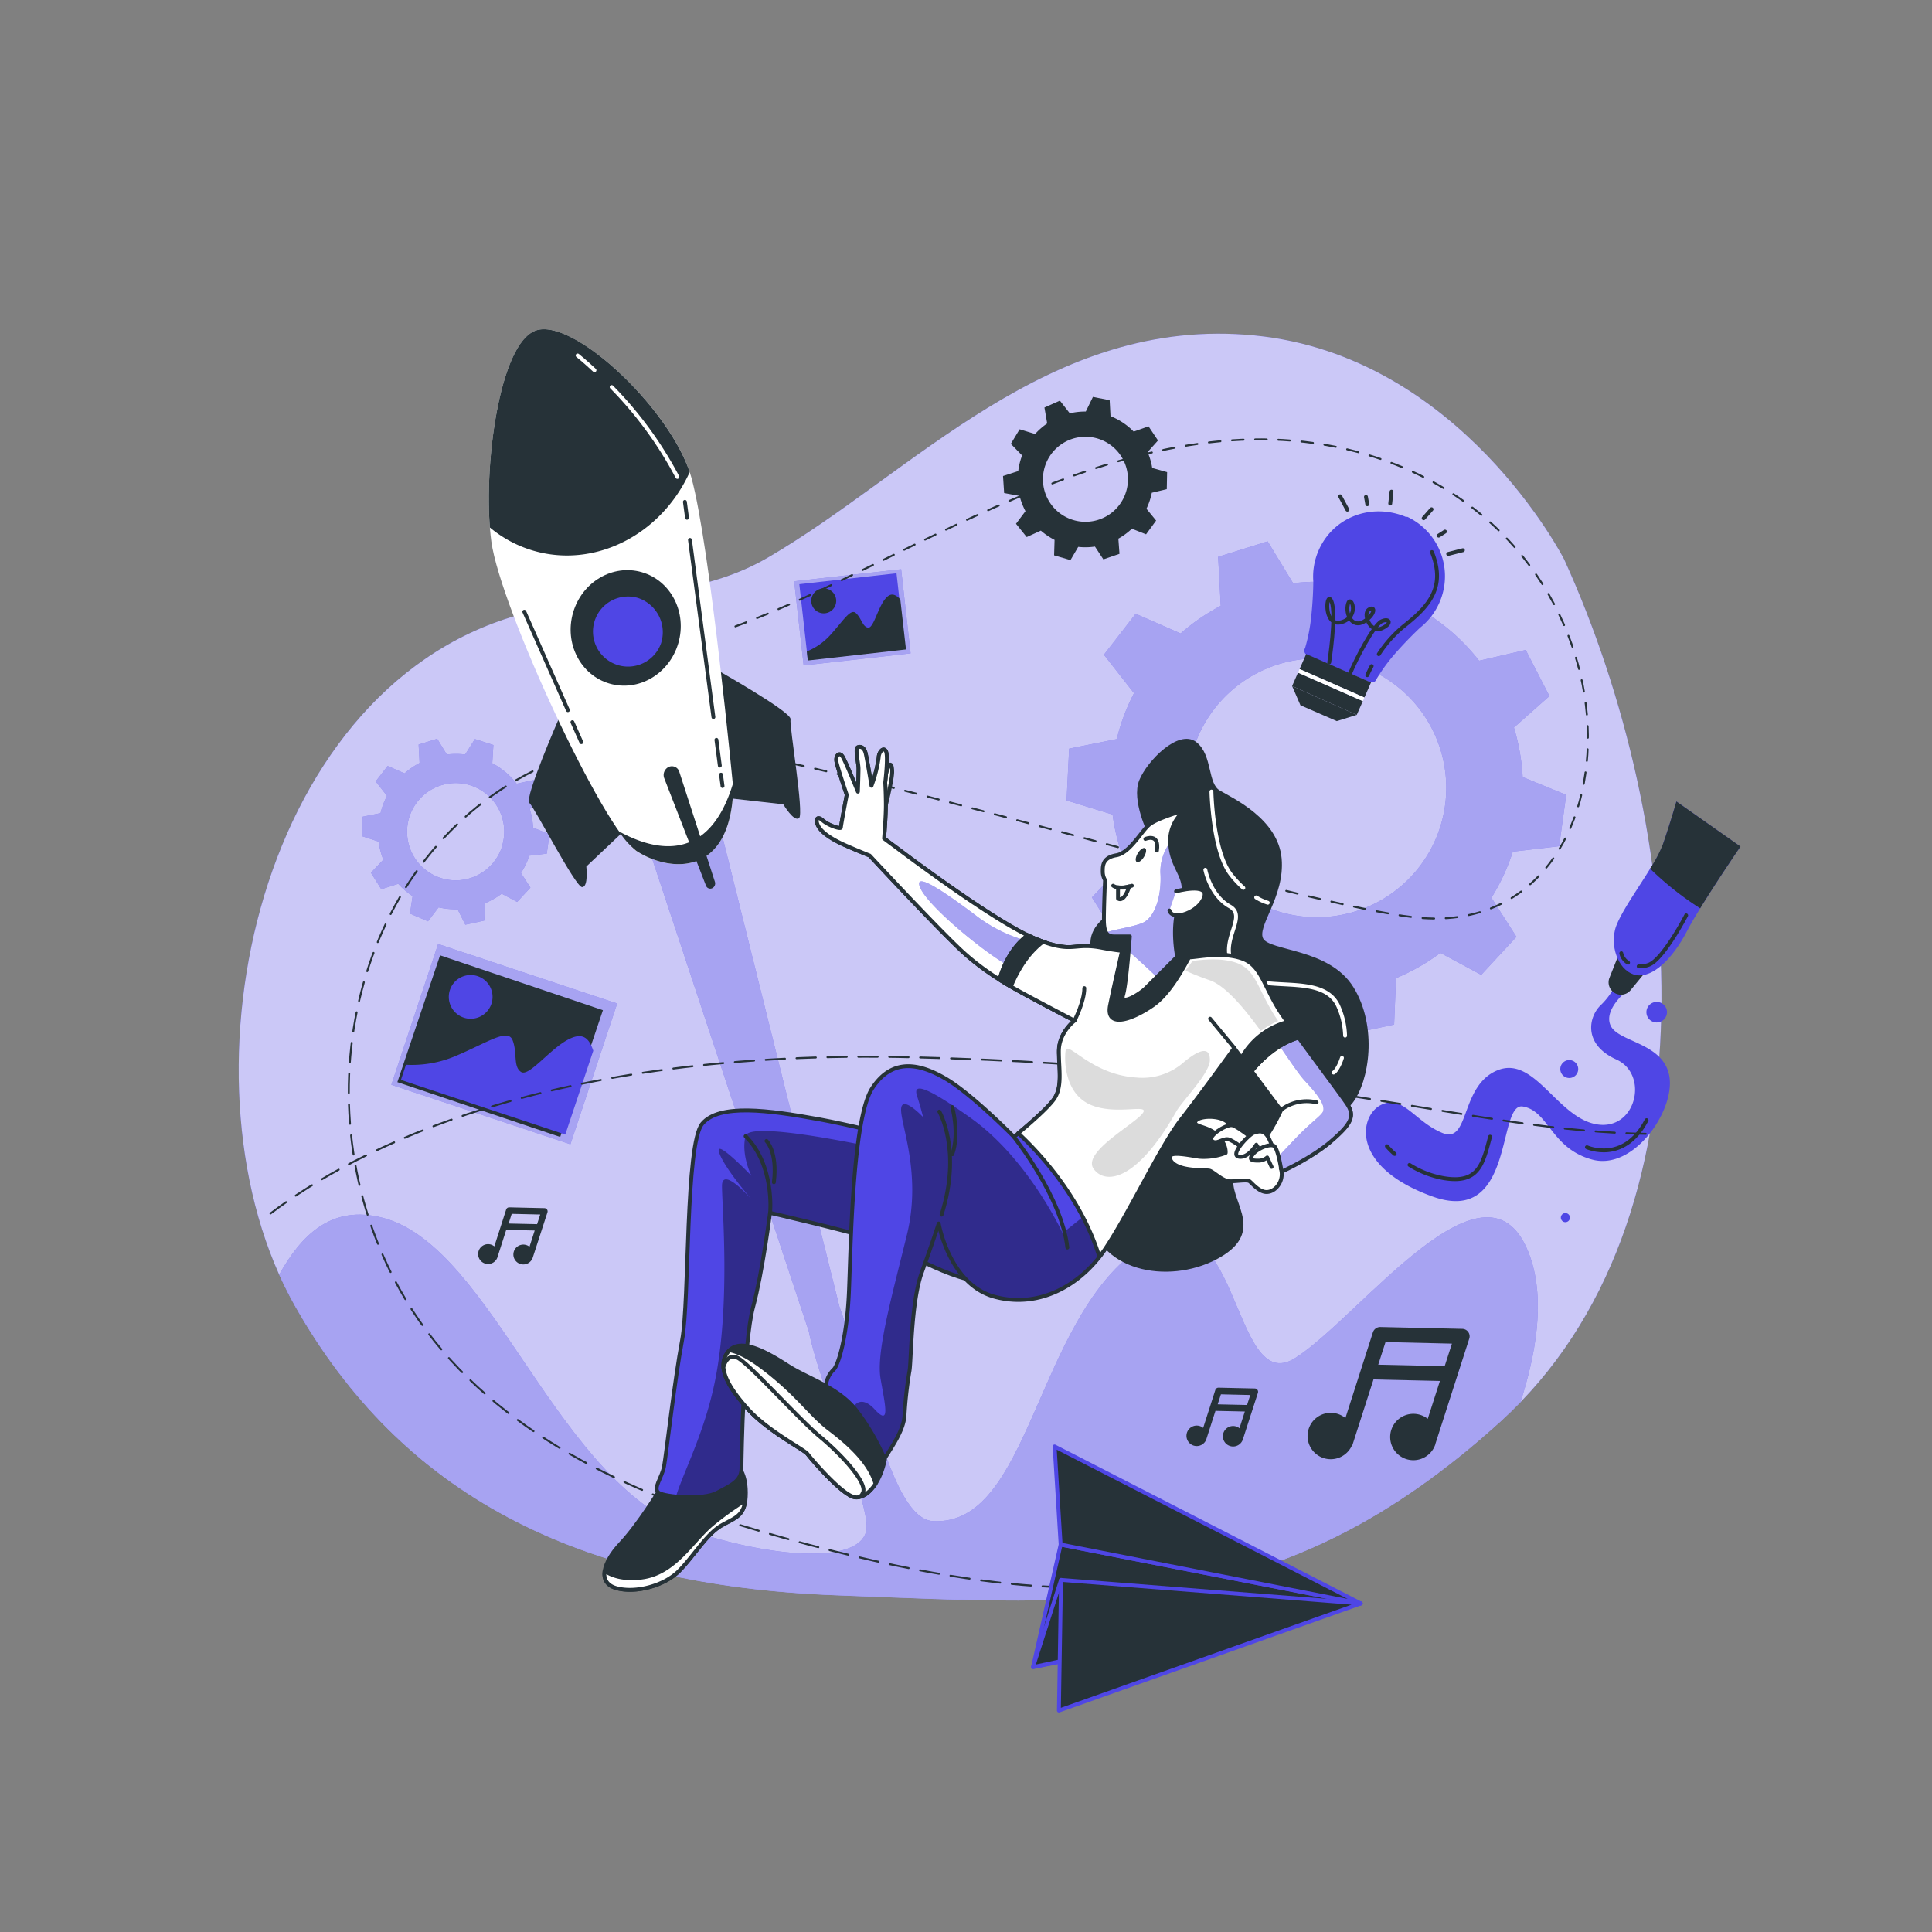 <svg xmlns="http://www.w3.org/2000/svg" xmlns:xlink="http://www.w3.org/1999/xlink" viewBox="0 0 500 500"><rect x="0" y="0" width="500" height="500" fill="#808080" stroke="none"/><defs><clipPath id="freepik--clip-path--inject-131"><path d="M254.2,299.86s-28.54-7.68-42-10.15-26.07-4.12-30.46,1.1-3.29,45.82-5.21,56-4.12,29.64-4.67,32.65-3,5.77-1.37,6.87,11.52,1.92,15.09,0,6.31-3,6.31-6.32.55-32.65,3-41.71,4.39-24.42,4.39-24.42,17.84,4.11,26.07,6.58,20,11.25,31.29,11.53,9.88-16.74,7.68-21.68S258.31,300.69,254.2,299.86Z" style="fill:#4f46e5;stroke:#263238;stroke-linecap:round;stroke-linejoin:round"></path></clipPath><clipPath id="freepik--clip-path-2--inject-131"><path d="M295.31,246.14s-2.62.59-10.21-.87-7.29,1.75-17.21-2.34-32.09-20.71-35.59-23.34L228.8,217s.46-5.53.46-8.57-.17-5.92-.17-5.92.85-6.92.17-8.11-1.86.34-1.86,1.69a34.94,34.94,0,0,1-1.86,7.27s-1.18-7.1-1.52-8.45-1.18-1.86-2-1.52.17,4.06.17,5.58-.17,5.91-.17,5.91-3-7.43-3.89-8.95-1.86-.34-1.69,1,2.7,8.78,2.7,8.78-1.52,7.94-1.52,8.45-3.21-.51-4.73-1.86-2,0-1,1.69,3.72,3.38,6.76,4.73,6.42,2.7,6.42,2.7,17.57,18.92,24,24.84,13.52,9.62,17.24,11.65,11.82,6.25,11.82,6.25-4.05,3-4.05,7.94,1,9.29-1.36,12.5-10.3,9.63-10.3,9.63-10.81-11-17.57-15-13.85-5.58-19.09,2.36-5.57,42.06-6.08,53.21-2.7,18.42-3.88,19.6a6.65,6.65,0,0,0-2,3.88c0,1-.17,3.38-.17,3.38s1.52,8.62,6.08,12,7.1,7.77,8.62,4.9,5.4-7.77,5.74-12A102.62,102.62,0,0,1,235.34,355c.51-2,.34-17.74,3.21-25.68s4.39-12.67,4.39-12.67,2.71,15.71,14.36,18.92,22.47-3,28.72-12.33,14.36-26.69,19.76-33.62,13.69-18.41,13.69-18.41l12,16.05a49.26,49.26,0,0,1-3.21,5.91c-2,3.21-8.78,9.46-8.78,9.46s3,2.36,5.4,2.7,13.69-5.07,19.26-9.8,6.59-6.75,4.39-10-11-14.87-16.21-22.3-5.58-13.35-10.82-15.21-11.65-.33-13.68-.33a42.06,42.06,0,0,1-6.08-.85Z" style="fill:#4f46e5;stroke:#263238;stroke-linecap:round;stroke-linejoin:round"></path></clipPath><clipPath id="freepik--clip-path-3--inject-131"><path d="M332.31,263.3c-5.24-7.44-5.58-13.35-10.82-15.21s-11.65-.33-13.68-.33a42.06,42.06,0,0,1-6.08-.85l-6.42-.77s-2.62.59-10.21-.87-7.29,1.75-17.21-2.34-32.09-20.71-35.59-23.34L228.8,217s.46-5.53.46-8.57-.17-5.92-.17-5.92.85-6.92.17-8.11-1.86.34-1.86,1.69a34.94,34.94,0,0,1-1.86,7.27s-1.18-7.1-1.52-8.45-1.18-1.86-2-1.52.17,4.06.17,5.58-.17,5.91-.17,5.91-3-7.43-3.89-8.95-1.86-.34-1.69,1,2.7,8.78,2.7,8.78-1.52,7.94-1.52,8.45-3.21-.51-4.73-1.86-2,0-1,1.69,3.72,3.38,6.76,4.73,6.42,2.7,6.42,2.7,17.57,18.92,24,24.84,13.52,9.62,17.24,11.65,11.82,6.25,11.82,6.25-4.05,3-4.05,7.94v.64l35.85,11.56c4.71-6.28,9.59-13,9.59-13l12,16.05a49.26,49.26,0,0,1-3.21,5.91c-2,3.21-8.78,9.46-8.78,9.46s3,2.36,5.4,2.7,13.69-5.07,19.26-9.8,6.59-6.75,4.39-10S337.54,270.73,332.31,263.3Z" style="fill:#fff;stroke:#263238;stroke-linecap:round;stroke-linejoin:round"></path></clipPath><clipPath id="freepik--clip-path-4--inject-131"><path d="M306.69,209.67s-7.29,2.05-9.33,3.8-5,7.29-8.46,7.87-3.51,2.63-3.51,4.09a4.42,4.42,0,0,0,.59,2.33s-.29,6.71-.29,10.21.87,4.38,2.62,4.38h4.09s-.88,12.25-1.75,15.17,4.37-.29,5.83-1.75l8.17-8.17s-1.75-8.46.87-14.29-2-7.88-2.62-14.3A10.17,10.17,0,0,1,306.69,209.67Z" style="fill:#fff;stroke:#263238;stroke-linecap:round;stroke-linejoin:round"></path></clipPath></defs><g id="freepik--background-simple--inject-131"><path d="M404.8,144.76S378,92.07,324.7,86.82s-88.28,35.62-126.2,57.61c-19.85,11.51-43.36,8.66-64.75,14.84C65.35,179,44.52,281.82,76.35,338c27.55,48.64,72.84,72.33,140.06,74.86s114.52,7.09,171.9-44.95S436.43,214.22,404.8,144.76Z" style="fill:#4f46e5"></path><path d="M404.8,144.76S378,92.07,324.7,86.82s-88.28,35.62-126.2,57.61c-19.85,11.51-43.36,8.66-64.75,14.84C65.35,179,44.52,281.82,76.35,338c27.55,48.64,72.84,72.33,140.06,74.86s114.52,7.09,171.9-44.95S436.43,214.22,404.8,144.76Z" style="fill:#fff;opacity:0.7"></path></g><g id="freepik--Gears--inject-131"><path d="M391.51,220.41l12-1.41,1.82-13.29-11.27-4.61a53.52,53.52,0,0,0-2.26-12.81l9.19-8.15-6.13-11.93L382.79,171A53.11,53.11,0,0,0,366,156.85l.79-12.53L354,140.22l-6.68,10.72a52.59,52.59,0,0,0-12.66,0l-6.59-10.84-12.82,4,.68,12.68a53.36,53.36,0,0,0-10.39,7.16l-11.63-5.1-8.22,10.6,7.79,9.95a52.87,52.87,0,0,0-3.44,8.25c-.39,1.2-.72,2.42-1,3.63l-12.35,2.48-.66,13.4,11.91,3.66a53.37,53.37,0,0,0,3.18,12.44l-8.53,9,7.15,11.36,11.66-3.75a53.29,53.29,0,0,0,9.87,8.49l-1.77,12,12.37,5.2,7.31-9.6a52.71,52.71,0,0,0,13.1,1.28l5.41,10.74,13.11-2.83.49-12a53.65,53.65,0,0,0,11.48-6.53l10.57,5.68,9.11-9.84-6.47-10.11A53.52,53.52,0,0,0,391.51,220.41Zm-18.82-6.29A33.49,33.49,0,1,1,351,172,33.49,33.49,0,0,1,372.69,214.12Z" style="fill:#4f46e5"></path><path d="M137,221.45l4.51-.53.68-5-4.23-1.73a20.46,20.46,0,0,0-.85-4.82l3.45-3.06-2.3-4.48-4.54,1a20,20,0,0,0-6.32-5.31l.29-4.71-4.79-1.54-2.52,4a19.87,19.87,0,0,0-4.75,0l-2.48-4.07-4.81,1.49.25,4.77a20.36,20.36,0,0,0-3.9,2.69l-4.37-1.92-3.09,4,2.93,3.74a19.85,19.85,0,0,0-1.3,3.1c-.14.45-.26.91-.38,1.37l-4.64.93-.24,5L98,217.81a19.75,19.75,0,0,0,1.2,4.68L96,225.87l2.68,4.26,4.39-1.4a20,20,0,0,0,3.71,3.19l-.67,4.52,4.65,2,2.74-3.61a19.7,19.7,0,0,0,4.92.48l2,4,4.92-1.07.19-4.5a20,20,0,0,0,4.31-2.45l4,2.13,3.43-3.7-2.44-3.79A20.44,20.44,0,0,0,137,221.45Zm-7.07-2.36a12.59,12.59,0,1,1-8.14-15.83A12.6,12.6,0,0,1,129.89,219.09Z" style="fill:#4f46e5"></path><path d="M391.51,220.41l12-1.41,1.82-13.29-11.27-4.61a53.52,53.52,0,0,0-2.26-12.81l9.19-8.15-6.13-11.93L382.79,171A53.11,53.11,0,0,0,366,156.85l.79-12.53L354,140.22l-6.68,10.72a52.59,52.59,0,0,0-12.66,0l-6.59-10.84-12.82,4,.68,12.68a53.36,53.36,0,0,0-10.39,7.16l-11.63-5.1-8.22,10.6,7.79,9.95a52.87,52.87,0,0,0-3.44,8.25c-.39,1.2-.72,2.42-1,3.63l-12.35,2.48-.66,13.4,11.91,3.66a53.37,53.37,0,0,0,3.18,12.44l-8.53,9,7.15,11.36,11.66-3.75a53.29,53.29,0,0,0,9.87,8.49l-1.77,12,12.37,5.2,7.31-9.6a52.71,52.71,0,0,0,13.1,1.28l5.41,10.74,13.11-2.83.49-12a53.65,53.65,0,0,0,11.48-6.53l10.57,5.68,9.11-9.84-6.47-10.11A53.52,53.52,0,0,0,391.51,220.41Zm-18.82-6.29A33.49,33.49,0,1,1,351,172,33.49,33.49,0,0,1,372.69,214.12Z" style="fill:#fff;opacity:0.5"></path><path d="M137,221.45l4.51-.53.68-5-4.23-1.73a20.46,20.46,0,0,0-.85-4.82l3.45-3.06-2.3-4.48-4.54,1a20,20,0,0,0-6.32-5.31l.29-4.71-4.79-1.54-2.52,4a19.87,19.87,0,0,0-4.75,0l-2.48-4.07-4.81,1.49.25,4.77a20.36,20.36,0,0,0-3.9,2.69l-4.37-1.92-3.09,4,2.93,3.74a19.85,19.85,0,0,0-1.3,3.1c-.14.45-.26.91-.38,1.37l-4.64.93-.24,5L98,217.81a19.75,19.75,0,0,0,1.2,4.68L96,225.87l2.68,4.26,4.39-1.4a20,20,0,0,0,3.71,3.19l-.67,4.52,4.65,2,2.74-3.61a19.7,19.7,0,0,0,4.92.48l2,4,4.92-1.07.19-4.5a20,20,0,0,0,4.31-2.45l4,2.13,3.43-3.7-2.44-3.79A20.44,20.44,0,0,0,137,221.45Zm-7.07-2.36a12.59,12.59,0,1,1-8.14-15.83A12.6,12.6,0,0,1,129.89,219.09Z" style="fill:#fff;opacity:0.5"></path><path d="M298.09,127.52l3.87-.92.09-4.41-3.86-1.08A17.41,17.41,0,0,0,297,117l2.69-3-2.45-3.66-3.84,1.36a17.49,17.49,0,0,0-6-4l-.22-4.12-4.33-.86L281,106.51a17.81,17.81,0,0,0-4.14.46l-2.56-3.28-4,1.78.71,4.12a17.68,17.68,0,0,0-3.13,2.73l-4-1.22-2.28,3.77,2.92,3a17.29,17.29,0,0,0-.81,2.82c-.08.41-.14.82-.19,1.23l-3.94,1.28.29,4.4,4,.74a17.65,17.65,0,0,0,1.52,3.95l-2.45,3.26,2.77,3.44,3.66-1.67a17.71,17.71,0,0,0,3.55,2.4l-.12,4,4.24,1.23,2-3.42a16.92,16.92,0,0,0,4.33-.08l2.18,3.31,4.17-1.43-.29-3.93a17.62,17.62,0,0,0,3.5-2.57l3.67,1.45,2.6-3.56-2.5-3.06A17.81,17.81,0,0,0,298.09,127.52Zm-6.39-1.34A11,11,0,1,1,283,113.24,11,11,0,0,1,291.7,126.18Z" style="fill:#263238"></path></g><g id="freepik--Rocket--inject-131"><path d="M144.74,185.73s-9.11,20.8-7.74,22.06,11.9,21.72,13.62,21.79,1.12-5.32,1.12-5.32l10.19-9.63Z" style="fill:#263238"></path><path d="M185.13,173.13s19.79,11.14,19.46,13,3.55,24.51,2.21,25.6-4.09-3.58-4.09-3.58l-13.93-1.56Z" style="fill:#263238"></path><path d="M396,325.25c-10.64-30.34-43.9,15.53-60.82,26.22s-14-47-40.65-28.14-28,71.85-53.14,70.32c-10.76-.66-16.73-35.1-24.14-55.47l-35.6-143-19.07,8.37,46.74,141c2.29,12.07,15.64,44.26,14.95,51.05-.92,9-22.58,7.93-44,1-36-11.57-52.38-73.63-81-81.38-13.63-3.69-21.43,4.73-27,14.62q1.88,4.18,4.08,8.09c27.55,48.64,72.84,72.33,140.06,74.86s114.52,7.09,171.9-44.95q2.71-2.46,5.22-5.05C397.28,351.07,400.05,336.87,396,325.25Z" style="fill:#4f46e5"></path><path d="M396,325.25c-10.64-30.34-43.9,15.53-60.82,26.22s-14-47-40.65-28.14-28,71.85-53.14,70.32c-10.76-.66-16.73-35.1-24.14-55.47l-35.6-143-19.07,8.37,46.74,141c2.29,12.07,15.64,44.26,14.95,51.05-.92,9-22.58,7.93-44,1-36-11.57-52.38-73.63-81-81.38-13.63-3.69-21.43,4.73-27,14.62q1.88,4.18,4.08,8.09c27.55,48.64,72.84,72.33,140.06,74.86s114.52,7.09,171.9-44.95q2.71-2.46,5.22-5.05C397.28,351.07,400.05,336.87,396,325.25Z" style="fill:#fff;opacity:0.5"></path><path d="M189.77,204.07s-6-63-10.84-80.47S147.77,81.5,138.3,85.68,124.8,123,127.17,140.21s29.09,74.51,37.48,80S189.07,227.33,189.77,204.07Z" style="fill:#fff"></path><path d="M189.77,204.07s0-.41-.11-1.18c-6.31,20.72-20.29,17.32-29.44,12.29a20.46,20.46,0,0,0,4.43,5C173,225.69,189.07,227.33,189.77,204.07Z" style="fill:#263238"></path><path d="M138.3,85.68c-8.84,3.91-12.93,33-11.52,50.83a31.11,31.11,0,0,0,11.23,6c16.1,4.7,33.19-4.25,40.48-20.32C172.65,104.81,147.52,81.61,138.3,85.68Z" style="fill:#263238"></path><path d="M158.3,100.17a98.58,98.58,0,0,1,17,23.26" style="fill:none;stroke:#fff;stroke-linecap:round;stroke-linejoin:round"></path><path d="M149.49,92s1.72,1.36,4.36,3.82" style="fill:none;stroke:#fff;stroke-linecap:round;stroke-linejoin:round"></path><line x1="186.6" y1="200.48" x2="186.99" y2="203.43" style="fill:none;stroke:#263238;stroke-linecap:round;stroke-linejoin:round"></line><line x1="185.41" y1="191.47" x2="186.29" y2="198.14" style="fill:none;stroke:#263238;stroke-linecap:round;stroke-linejoin:round"></line><line x1="178.56" y1="139.73" x2="184.63" y2="185.58" style="fill:none;stroke:#263238;stroke-linecap:round;stroke-linejoin:round"></line><line x1="177.25" y1="129.88" x2="177.8" y2="134" style="fill:none;stroke:#263238;stroke-linecap:round;stroke-linejoin:round"></line><line x1="135.69" y1="158.31" x2="146.97" y2="183.79" style="fill:none;stroke:#263238;stroke-linecap:round;stroke-linejoin:round"></line><line x1="148.14" y1="186.9" x2="150.45" y2="192.08" style="fill:none;stroke:#263238;stroke-linecap:round;stroke-linejoin:round"></line><ellipse cx="161.93" cy="162.51" rx="15.01" ry="14.18" transform="translate(-39.42 272.45) rotate(-73.74)" style="fill:#263238"></ellipse><path d="M171.08,166.48a9.07,9.07,0,1,1-6-11.74A9.34,9.34,0,0,1,171.08,166.48Z" style="fill:#4f46e5"></path><path d="M171.87,201.32l10.82,27.84a1.18,1.18,0,0,0,1.59.73h0a1.38,1.38,0,0,0,.72-1.73l-9.24-28.54a2,2,0,0,0-2.8-1.09h0A2.34,2.34,0,0,0,171.87,201.32Z" style="fill:#263238"></path></g><g id="freepik--light-bulb--inject-131"><line x1="346.83" y1="128.44" x2="348.69" y2="131.9" style="fill:none;stroke:#263238;stroke-linecap:round;stroke-linejoin:round"></line><line x1="353.51" y1="128.59" x2="353.85" y2="130.5" style="fill:none;stroke:#263238;stroke-linecap:round;stroke-linejoin:round"></line><line x1="360.12" y1="127.24" x2="359.79" y2="130.32" style="fill:none;stroke:#263238;stroke-linecap:round;stroke-linejoin:round"></line><line x1="378.59" y1="142.39" x2="374.79" y2="143.36" style="fill:none;stroke:#263238;stroke-linecap:round;stroke-linejoin:round"></line><line x1="373.96" y1="137.57" x2="372.33" y2="138.62" style="fill:none;stroke:#263238;stroke-linecap:round;stroke-linejoin:round"></line><line x1="370.49" y1="131.79" x2="368.44" y2="134.12" style="fill:none;stroke:#263238;stroke-linecap:round;stroke-linejoin:round"></line><path d="M364.07,133.79h0l-.09,0-.08,0h0c-9.08-3.79-18.9.11-22.62,8.6a16.87,16.87,0,0,0-1.4,8.05c0,1.4-.08,4.82-.53,9.08a45.56,45.56,0,0,1-1.59,8.18l-.08.15a1.28,1.28,0,0,0,.64,1.72l.08,0,7,3.06.08,0,1.88.82.09,0,7,3.06.08,0a1.27,1.27,0,0,0,1.69-.69c0-.06.05-.11.07-.16a45.35,45.35,0,0,1,4.94-6.71c2.84-3.21,5.3-5.58,6.32-6.53a17,17,0,0,0-3.4-28.7Z" style="fill:#4f46e5"></path><rect x="336.41" y="172.77" width="18.32" height="4.25" transform="translate(99.5 -124.2) rotate(23.71)" style="fill:#263238"></rect><polygon points="351.13 185.01 352.7 181.45 335.92 174.08 334.4 177.54 351.13 185.01" style="fill:#263238"></polygon><rect x="335.35" y="176.8" width="18.32" height="1.01" transform="translate(100.38 -123.57) rotate(23.71)" style="fill:#fff"></rect><polygon points="334.4 177.54 336.55 182.52 345.96 186.62 351.13 185.01 334.4 177.54" style="fill:#263238"></polygon><path d="M356.83,169.3a31.65,31.65,0,0,1,6.55-7.31c6.41-5.07,10.88-10,7.2-19.12" style="fill:none;stroke:#263238;stroke-linecap:round;stroke-linejoin:round"></path><path d="M353.84,174.74s.38-.93,1.15-2.36" style="fill:none;stroke:#263238;stroke-linecap:round;stroke-linejoin:round"></path><path d="M344,171.43s1.93-12.31.6-15.74-2.38,6.74,2.57,5.33,2.39-7.42,1.68-4.7,1.13,6.26,4.09,4.56,3.09-4.27,1.35-3.14.35,6.1,3.2,4.92,2.23-2.81.12-1.89-6.78,10.06-8.18,13.45" style="fill:none;stroke:#263238;stroke-linecap:round;stroke-linejoin:round"></path></g><g id="freepik--paint-tube--inject-131"><path d="M418.39,254.19a18.08,18.08,0,0,1-4.19,6c-3.15,3.11-4.46,10.14,4.1,14s5.14,18.56-5.12,16.78-16.08-18-25.74-13.94-7,19.13-14.17,16.17-10.17-10-15.82-7.27-8.18,16,13.27,23.72,16.63-24.42,23.38-23.29,7.26,10.87,18,13.75,21.43-12.75,19.93-21.55-13.28-8.8-15.22-13.18,4.77-9.42,4.77-9.42S421.21,252.83,418.39,254.19Z" style="fill:#4f46e5"></path><path d="M419.59,246.7,417,253.22a2.7,2.7,0,0,0,.9,3.18h0a2.71,2.71,0,0,0,3.7-.46l5.17-6.28Z" style="fill:#263238;stroke:#263238;stroke-linecap:round;stroke-linejoin:round"></path><path d="M433.85,207.42l16.57,11.67S440.28,233.88,436.58,241s-8.83,12.09-13.08,11.36-6.79-6.66-5.53-11.75,10.48-16.54,12.37-22S433.85,207.42,433.85,207.42Z" style="fill:#4f46e5"></path><path d="M433.85,207.42s-1.61,5.66-3.51,11.13a35.23,35.23,0,0,1-3.3,6.26A80.63,80.63,0,0,0,440,235.08c4.45-7.26,10.44-16,10.44-16Z" style="fill:#263238"></path><path d="M431,263.37a2.66,2.66,0,1,1-.82-3.66A2.64,2.64,0,0,1,431,263.37Z" style="fill:#4f46e5"></path><path d="M408.08,277.91a2.32,2.32,0,1,1-.72-3.21A2.33,2.33,0,0,1,408.08,277.91Z" style="fill:#4f46e5"></path><path d="M406.12,315.74a1.16,1.16,0,1,1-2-1.24,1.16,1.16,0,1,1,2,1.24Z" style="fill:#4f46e5"></path><path d="M364.78,301.48a24.62,24.62,0,0,0,8.85,3.42c9,1.51,10.12-3.56,12-10.73" style="fill:none;stroke:#263238;stroke-linecap:round;stroke-linejoin:round"></path><path d="M358.93,296.64a20.92,20.92,0,0,0,2,2" style="fill:none;stroke:#263238;stroke-linecap:round;stroke-linejoin:round"></path><path d="M410.69,296.9s9.54,4.35,15.44-7" style="fill:none;stroke:#263238;stroke-linecap:round;stroke-linejoin:round"></path><path d="M421.34,249.14a3.78,3.78,0,0,1-1.75-2.44" style="fill:none;stroke:#263238;stroke-linecap:round;stroke-linejoin:round"></path><path d="M436.38,236.9s-5.89,11.33-9.63,12.76a6.16,6.16,0,0,1-2.66.42" style="fill:none;stroke:#263238;stroke-linecap:round;stroke-linejoin:round"></path></g><g id="freepik--Photos--inject-131"><rect x="206.67" y="148.8" width="27.86" height="21.91" transform="translate(-16.46 25.63) rotate(-6.41)" style="fill:#4f46e5"></rect><rect x="206.67" y="148.8" width="27.86" height="21.91" transform="translate(-16.46 25.63) rotate(-6.41)" style="fill:#fff;opacity:0.5"></rect><rect x="207.89" y="149.7" width="25.31" height="19.71" transform="translate(-16.44 25.63) rotate(-6.41)" style="fill:#4f46e5"></rect><path d="M233,155.12c-1.37-1.46-2.52-1.77-3.85-.2-2,2.39-3.08,7.73-4.5,7.51s-1.67-2.36-3.1-3.73-3.23,1.89-6.75,5.73a16.44,16.44,0,0,1-6,4.16l.26,2.35,25.41-2.86Z" style="fill:#263238"></path><path d="M216.39,155.13a3.23,3.23,0,1,1-3.57-2.84A3.23,3.23,0,0,1,216.39,155.13Z" style="fill:#263238"></path><rect x="106.07" y="251.03" width="48.83" height="38.39" transform="translate(91.88 -27.36) rotate(18.38)" style="fill:#4f46e5"></rect><rect x="106.07" y="251.03" width="48.83" height="38.39" transform="translate(91.88 -27.36) rotate(18.38)" style="fill:#fff;opacity:0.5"></rect><rect x="108.37" y="252.59" width="44.36" height="34.54" transform="matrix(0.95, 0.32, -0.32, 0.95, 91.77, -27.4)" style="fill:#263238"></rect><path d="M153.54,271.93c-1.1-3.33-2.71-4.67-6-3.15-5,2.32-10.59,10-12.69,8.64s-.92-5-2.19-8.21-6.52.64-14.94,4.16a29,29,0,0,1-12.66,2.19l-1.3,3.92,42.54,14.14Z" style="fill:#4f46e5"></path><path d="M127.18,259.78a5.66,5.66,0,1,1-3.59-7.16A5.66,5.66,0,0,1,127.18,259.78Z" style="fill:#4f46e5"></path></g><g id="freepik--music-icons--inject-131"><path d="M380.24,346.44a1.93,1.93,0,0,0-1.8-2.53l-21.23-.48a2,2,0,0,0-1.89,1.34L348.19,367a5.79,5.79,0,0,0-1.92-1.06,6,6,0,1,0,3.67,8l.08,0L355.46,357l17.19.39-3.15,9.8a6,6,0,1,0,2,6.51s0-.06,0-.09Zm-6.36,7.13-17.19-.39,1.88-5.85,17.19.4Z" style="fill:#263238"></path><path d="M325.55,360.46a.86.86,0,0,0-.12-.76.88.88,0,0,0-.68-.36l-9.38-.21a.86.86,0,0,0-.84.59l-3.15,9.82a2.61,2.61,0,0,0-.85-.47,2.65,2.65,0,1,0,1.62,3.55h0l2.41-7.49,7.6.17-1.39,4.34a2.5,2.5,0,0,0-.83-.46,2.65,2.65,0,1,0,1.71,3.34s0,0,0,0Zm-2.81,3.15-7.6-.17.83-2.59,7.6.18Z" style="fill:#263238"></path><path d="M141.68,313.75a.83.83,0,0,0-.11-.73.87.87,0,0,0-.66-.35l-9.11-.21a.83.83,0,0,0-.81.58l-3.06,9.52a2.61,2.61,0,0,0-.82-.45,2.57,2.57,0,1,0,1.57,3.44h0l2.33-7.26,7.37.16-1.35,4.21a2.27,2.27,0,0,0-.81-.44,2.57,2.57,0,1,0,1.66,3.23.06.06,0,0,0,0,0ZM139,316.81l-7.37-.16.8-2.51,7.38.17Z" style="fill:#263238"></path></g><g id="freepik--paper-plane--inject-131"><path d="M205.07,197.6c47.42,10.44,139.59,38.42,163.12,40,57.53,4,61-97.24-14.19-119.87-58.6-17.64-117.12,27.48-164.06,44.52" style="fill:none;stroke:#263238;stroke-linecap:round;stroke-linejoin:round;stroke-width:0.5px;stroke-dasharray:3,3"></path><path d="M70,314.05c21.88-16.52,71.79-42.77,166.37-40.43,105.41,2.6,143.84,19.2,190.55,19.84" style="fill:none;stroke:#263238;stroke-linecap:round;stroke-linejoin:round;stroke-width:0.5px;stroke-dasharray:5,3"></path><path d="M290.75,409.8s-27.42,6.88-101.12-15.67c-32.82-10.05-66.57-27.49-84.69-57.86-28.49-47.75-14.42-113,32.89-136.64" style="fill:none;stroke:#263238;stroke-linecap:round;stroke-linejoin:round;stroke-width:0.5px;stroke-dasharray:5,3"></path><polygon points="274.49 399.73 267.34 431.44 352.16 414.97 274.49 399.73" style="fill:#263238;stroke:#4f46e5;stroke-linecap:round;stroke-linejoin:round"></polygon><polygon points="274.59 408.87 267.34 431.44 297.98 424.88 274.59 408.87" style="fill:#263238;stroke:#4f46e5;stroke-linecap:round;stroke-linejoin:round"></polygon><polygon points="272.93 374.34 274.49 399.73 352.16 414.97 272.93 374.34" style="fill:#263238;stroke:#4f46e5;stroke-linecap:round;stroke-linejoin:round"></polygon><polygon points="352.16 414.97 274.04 442.69 274.59 408.87 352.16 414.97" style="fill:#263238;stroke:#4f46e5;stroke-linecap:round;stroke-linejoin:round"></polygon></g><g id="freepik--Character--inject-131"><path d="M297.65,215.8s-4.38-8.75-2.34-13.71,9.92-12.84,14-9.63,2.62,10.5,6.12,12.55,14.88,7.29,15.76,17.21-6.71,17.5-4.67,21,17.21,2.63,23.34,12.55,4.08,23.92-.29,29.47-30.93,14-30.93,20.42,8.17,13.42-4.08,19.83-30.63,3.21-32.38-12,16.62-29.46,15.46-39.67-11.67-17.8-14.59-27.43,12.84-12.54,15.17-16S297.65,215.8,297.65,215.8Z" style="fill:#263238;stroke:#263238;stroke-linecap:round;stroke-linejoin:round"></path><path d="M347.3,273.77c-.73,2.28-1.76,3.67-2.17,3.81" style="fill:none;stroke:#fff;stroke-linecap:round;stroke-linejoin:round"></path><path d="M311.94,225.1s1.26,6.64,6.32,9.48-3.79,9.49,1.58,16.44,22.45,0,26.56,9.48a20.24,20.24,0,0,1,1.71,7.52" style="fill:none;stroke:#fff;stroke-linecap:round;stroke-linejoin:round"></path><path d="M325.1,232.25a12.72,12.72,0,0,0,3,1.38" style="fill:none;stroke:#fff;stroke-linecap:round;stroke-linejoin:round"></path><path d="M313.52,204.86s.32,15.5,5.06,21.5a27.13,27.13,0,0,0,3.2,3.43" style="fill:none;stroke:#fff;stroke-linecap:round;stroke-linejoin:round"></path><path d="M229.26,208.4s1.64-6.67,1.64-8.61-.49-2.43-1-1.34a36.26,36.26,0,0,0-1.21,4Z" style="fill:#fff;stroke:#263238;stroke-linecap:round;stroke-linejoin:round"></path><path d="M170.77,385.48s-5.49,9.06-10.15,14-6,10.15-1.1,11.52,12.35-.55,16.19-4.39,7.14-9.6,11-11.8,6.31-2.47,6.31-8.5-2.74-7.41-2.74-7.41S179.28,385.21,170.77,385.48Z" style="fill:#263238;stroke:#263238;stroke-linecap:round;stroke-linejoin:round"></path><path d="M184.22,394.54c-5.21,4.39-9.61,12.62-18.11,13.72-5,.64-8-.6-9.63-1.74-.33,2.12.55,3.79,3,4.48,4.94,1.38,12.35-.55,16.19-4.39s7.14-9.6,11-11.8c3.36-1.92,5.67-2.37,6.2-6.5A78.66,78.66,0,0,0,184.22,394.54Z" style="fill:#fff;stroke:#263238;stroke-linecap:round;stroke-linejoin:round"></path><path d="M254.2,299.86s-28.54-7.68-42-10.15-26.07-4.12-30.46,1.1-3.29,45.82-5.21,56-4.12,29.64-4.67,32.65-3,5.77-1.37,6.87,11.52,1.92,15.09,0,6.31-3,6.31-6.32.55-32.65,3-41.71,4.39-24.42,4.39-24.42,17.84,4.11,26.07,6.58,20,11.25,31.29,11.53,9.88-16.74,7.68-21.68S258.31,300.69,254.2,299.86Z" style="fill:#4f46e5"></path><g style="clip-path:url(#freepik--clip-path--inject-131)"><path d="M265.28,313.42a42.77,42.77,0,0,0-4.69-7.21c-2.08-2.09-5.06-4.88-6.72-6.44l-3.64-1-11.3.94s-44.83-10.64-46-5.7,1.52,10.26,1.52,10.26-9.5-9.88-8.36-6.08,8.36,12.16,8.36,12.16-7.6-8.74-7.6-3.42,2.28,30.77-1.9,50.91c-2.75,13.22-8.11,23.17-10,29.41,3.62.34,8.34.22,10.58-1,3.57-1.93,6.31-3,6.31-6.32s.55-32.65,3-41.71,4.39-24.42,4.39-24.42,17.84,4.11,26.07,6.58,20,11.25,31.29,11.53C266.14,332.2,266.66,320.18,265.28,313.42Z" style="opacity:0.39"></path><path d="M199.31,313.86s1.21-12.27-6.35-19.81" style="fill:none;stroke:#263238;stroke-linecap:round;stroke-linejoin:round"></path><path d="M198.37,295.28s2.88,2.8,1.91,10.69" style="fill:none;stroke:#263238;stroke-linecap:round;stroke-linejoin:round"></path></g><path d="M254.2,299.86s-28.54-7.68-42-10.15-26.07-4.12-30.46,1.1-3.29,45.82-5.21,56-4.12,29.64-4.67,32.65-3,5.77-1.37,6.87,11.52,1.92,15.09,0,6.31-3,6.31-6.32.55-32.65,3-41.71,4.39-24.42,4.39-24.42,17.84,4.11,26.07,6.58,20,11.25,31.29,11.53,9.88-16.74,7.68-21.68S258.31,300.69,254.2,299.86Z" style="fill:none;stroke:#263238;stroke-linecap:round;stroke-linejoin:round"></path><path d="M295.31,246.14s-2.62.59-10.21-.87-7.29,1.75-17.21-2.34-32.09-20.71-35.59-23.34L228.8,217s.46-5.53.46-8.57-.17-5.92-.17-5.92.85-6.92.17-8.11-1.86.34-1.86,1.69a34.94,34.94,0,0,1-1.86,7.27s-1.18-7.1-1.52-8.45-1.18-1.86-2-1.52.17,4.06.17,5.58-.17,5.91-.17,5.91-3-7.43-3.89-8.95-1.86-.34-1.69,1,2.7,8.78,2.7,8.78-1.52,7.94-1.52,8.45-3.21-.51-4.73-1.86-2,0-1,1.69,3.72,3.38,6.76,4.73,6.42,2.7,6.42,2.7,17.57,18.92,24,24.84,13.52,9.62,17.24,11.65,11.82,6.25,11.82,6.25-4.05,3-4.05,7.94,1,9.29-1.36,12.5-10.3,9.63-10.3,9.63-10.81-11-17.57-15-13.85-5.58-19.09,2.36-5.57,42.06-6.08,53.21-2.7,18.42-3.88,19.6a6.65,6.65,0,0,0-2,3.88c0,1-.17,3.38-.17,3.38s1.52,8.62,6.08,12,7.1,7.77,8.62,4.9,5.4-7.77,5.74-12A102.62,102.62,0,0,1,235.34,355c.51-2,.34-17.74,3.21-25.68s4.39-12.67,4.39-12.67,2.71,15.71,14.36,18.92,22.47-3,28.72-12.33,14.36-26.69,19.76-33.62,13.69-18.41,13.69-18.41l12,16.05a49.26,49.26,0,0,1-3.21,5.91c-2,3.21-8.78,9.46-8.78,9.46s3,2.36,5.4,2.7,13.69-5.07,19.26-9.8,6.59-6.75,4.39-10-11-14.87-16.21-22.3-5.58-13.35-10.82-15.21-11.65-.33-13.68-.33a42.06,42.06,0,0,1-6.08-.85Z" style="fill:#4f46e5"></path><g style="clip-path:url(#freepik--clip-path-2--inject-131)"><path d="M275,319.13s-8.74-19-23.56-29.64-14.82-8-14.06-5.7,1.52,5.32,1.52,5.32-5.7-6.08-5.7-1.9,5.32,16.72,1.52,32.3-8,30.39-6.84,37.23,2.66,12.54-1.52,8-6.46,0-6.08,1.9c.16.77,4,5.28,8.74,10.51,1.78-2.91,4.65-7,4.94-10.62A102.62,102.62,0,0,1,235.34,355c.51-2,.34-17.74,3.21-25.68s4.39-12.67,4.39-12.67,2.71,15.71,14.36,18.92,22.47-3,28.72-12.33c2.69-4,5.72-9.5,8.73-15l-14,6.31Z" style="opacity:0.39"></path><path d="M243.1,287.68s5.86,10,.58,26.68" style="fill:none;stroke:#263238;stroke-linecap:round;stroke-linejoin:round"></path><path d="M246.45,286.51s1.91,6.86,0,12.21" style="fill:none;stroke:#263238;stroke-linecap:round;stroke-linejoin:round"></path></g><path d="M295.31,246.14s-2.62.59-10.21-.87-7.29,1.75-17.21-2.34-32.09-20.71-35.59-23.34L228.8,217s.46-5.53.46-8.57-.17-5.92-.17-5.92.85-6.92.17-8.11-1.86.34-1.86,1.69a34.94,34.94,0,0,1-1.86,7.27s-1.18-7.1-1.52-8.45-1.18-1.86-2-1.52.17,4.06.17,5.58-.17,5.91-.17,5.91-3-7.43-3.89-8.95-1.86-.34-1.69,1,2.7,8.78,2.7,8.78-1.52,7.94-1.52,8.45-3.21-.51-4.73-1.86-2,0-1,1.69,3.72,3.38,6.76,4.73,6.42,2.7,6.42,2.7,17.57,18.92,24,24.84,13.52,9.62,17.24,11.65,11.82,6.25,11.82,6.25-4.05,3-4.05,7.94,1,9.29-1.36,12.5-10.3,9.63-10.3,9.63-10.81-11-17.57-15-13.85-5.58-19.09,2.36-5.57,42.06-6.08,53.21-2.7,18.42-3.88,19.6a6.65,6.65,0,0,0-2,3.88c0,1-.17,3.38-.17,3.38s1.52,8.62,6.08,12,7.1,7.77,8.62,4.9,5.4-7.77,5.74-12A102.62,102.62,0,0,1,235.34,355c.51-2,.34-17.74,3.21-25.68s4.39-12.67,4.39-12.67,2.71,15.71,14.36,18.92,22.47-3,28.72-12.33,14.36-26.69,19.76-33.62,13.69-18.41,13.69-18.41l12,16.05a49.26,49.26,0,0,1-3.21,5.91c-2,3.21-8.78,9.46-8.78,9.46s3,2.36,5.4,2.7,13.69-5.07,19.26-9.8,6.59-6.75,4.39-10-11-14.87-16.21-22.3-5.58-13.35-10.82-15.21-11.65-.33-13.68-.33a42.06,42.06,0,0,1-6.08-.85Z" style="fill:none;stroke:#263238;stroke-linecap:round;stroke-linejoin:round"></path><path d="M332.31,263.3c-5.24-7.44-5.58-13.35-10.82-15.21s-11.65-.33-13.68-.33a42.06,42.06,0,0,1-6.08-.85l-6.42-.77s-2.62.59-10.21-.87-7.29,1.75-17.21-2.34-32.09-20.71-35.59-23.34L228.8,217s.46-5.53.46-8.57-.17-5.92-.17-5.92.85-6.92.17-8.11-1.86.34-1.86,1.69a34.94,34.94,0,0,1-1.86,7.27s-1.18-7.1-1.52-8.45-1.18-1.86-2-1.52.17,4.06.17,5.58-.17,5.91-.17,5.91-3-7.43-3.89-8.95-1.86-.34-1.69,1,2.7,8.78,2.7,8.78-1.52,7.94-1.52,8.45-3.21-.51-4.73-1.86-2,0-1,1.69,3.72,3.38,6.76,4.73,6.42,2.7,6.42,2.7,17.57,18.92,24,24.84,13.52,9.62,17.24,11.65,11.82,6.25,11.82,6.25-4.05,3-4.05,7.94v.64l35.85,11.56c4.71-6.28,9.59-13,9.59-13l12,16.05a49.26,49.26,0,0,1-3.21,5.91c-2,3.21-8.78,9.46-8.78,9.46s3,2.36,5.4,2.7,13.69-5.07,19.26-9.8,6.59-6.75,4.39-10S337.54,270.73,332.31,263.3Z" style="fill:#fff"></path><g style="clip-path:url(#freepik--clip-path-3--inject-131)"><path d="M332.31,263.3c-5.24-7.44-5.58-13.35-10.82-15.21s-11.65-.33-13.68-.33a31.93,31.93,0,0,1-4.75-.59s0,.08,0,.13,3.33,2.49,11.37,5.27,19.13,22.74,23.29,27.17,5.55,6.94,4.44,8.32-3.33,2.78-7.49,7.21c-2.72,2.91-6.26,6.29-7.77,9.75a60.4,60.4,0,0,0,17.21-9.46c5.58-4.73,6.59-6.75,4.39-10S337.54,270.73,332.31,263.3Z" style="fill:#4f46e5"></path><path d="M264.53,243.14a38.21,38.21,0,0,1-12.2-6.38c-6.65-5-16.36-11.93-14.14-6.93s17.47,17.47,23.57,20.52,10,1.38,17.75.83,6.1-4.44,1.11-4.44S268.42,244.8,264.53,243.14Z" style="fill:#4f46e5"></path><path d="M264.53,243.14a38.21,38.21,0,0,1-12.2-6.38c-6.65-5-16.36-11.93-14.14-6.93s17.47,17.47,23.57,20.52,10,1.38,17.75.83,6.1-4.44,1.11-4.44S268.42,244.8,264.53,243.14Z" style="fill:#fff;opacity:0.5"></path><path d="M332.31,263.3c-5.24-7.44-5.58-13.35-10.82-15.21s-11.65-.33-13.68-.33a31.93,31.93,0,0,1-4.75-.59s0,.08,0,.13,3.33,2.49,11.37,5.27,19.13,22.74,23.29,27.17,5.55,6.94,4.44,8.32-3.33,2.78-7.49,7.21c-2.72,2.91-6.26,6.29-7.77,9.75a60.4,60.4,0,0,0,17.21-9.46c5.58-4.73,6.59-6.75,4.39-10S337.54,270.73,332.31,263.3Z" style="fill:#fff;opacity:0.5"></path></g><path d="M332.31,263.3c-5.24-7.44-5.58-13.35-10.82-15.21s-11.65-.33-13.68-.33a42.06,42.06,0,0,1-6.08-.85l-6.42-.77s-2.62.59-10.21-.87-7.29,1.75-17.21-2.34-32.09-20.71-35.59-23.34L228.8,217s.46-5.53.46-8.57-.17-5.92-.17-5.92.85-6.92.17-8.11-1.86.34-1.86,1.69a34.94,34.94,0,0,1-1.86,7.27s-1.18-7.1-1.52-8.45-1.18-1.86-2-1.52.17,4.06.17,5.58-.17,5.91-.17,5.91-3-7.43-3.89-8.95-1.86-.34-1.69,1,2.7,8.78,2.7,8.78-1.52,7.94-1.52,8.45-3.21-.51-4.73-1.86-2,0-1,1.69,3.72,3.38,6.76,4.73,6.42,2.7,6.42,2.7,17.57,18.92,24,24.84,13.52,9.62,17.24,11.65,11.82,6.25,11.82,6.25-4.05,3-4.05,7.94v.64l35.85,11.56c4.71-6.28,9.59-13,9.59-13l12,16.05a49.26,49.26,0,0,1-3.21,5.91c-2,3.21-8.78,9.46-8.78,9.46s3,2.36,5.4,2.7,13.69-5.07,19.26-9.8,6.59-6.75,4.39-10S337.54,270.73,332.31,263.3Z" style="fill:none;stroke:#263238;stroke-linecap:round;stroke-linejoin:round"></path><path d="M332.31,263.3c-5.24-7.44-5.58-13.35-10.82-15.21s-11.65-.33-13.68-.33a42.06,42.06,0,0,1-6.08-.85l-6.42-.77s-2.62.59-10.21-.87-7.29,1.75-17.21-2.34c-.6-.25-1.25-.54-1.94-.88-2.68,2-5.61,5.52-7.3,11.47,3,1.92,5.75,3.36,7.61,4.37,3.71,2,11.82,6.25,11.82,6.25s-4.05,3-4.05,7.94,1,9.29-1.36,12.5c-1.81,2.46-6.88,6.8-9.16,8.69,4,3.69,16,15.67,21,32,.51-.65,1-1.32,1.47-2,6.25-9.29,14.36-26.69,19.76-33.62s13.69-18.41,13.69-18.41l4.46,6c3.17-3.77,7.19-7.19,12.12-8.69C334.71,266.67,333.42,264.88,332.31,263.3Z" style="fill:#fff;stroke:#263238;stroke-linecap:round;stroke-linejoin:round"></path><path d="M308.61,273.21a23.45,23.45,0,0,0-2.11,1.57A16.21,16.21,0,0,1,294,278.85c-11.78-.76-17.86-9.88-18.24-6.84s0,11.4,6.84,14.06,15.58-.76,12.92,2.28-15.51,10-12.47,14.18,11.23,3.11,21.37-14.88c1.49-2.64,8.64-9.86,8.69-13.23C313.19,270.89,310.64,271.89,308.61,273.21Z" style="opacity:0.14"></path><path d="M306.81,251.2c1.64.75,3.71,1.6,6.25,2.48,4.07,1.4,8.9,7.18,13.23,13.14a23.13,23.13,0,0,1,4.5-2.6c-5.11-7.35-5.49-13.17-10.68-15-3.95-1.4-8.57-.88-11.47-.54Z" style="opacity:0.14"></path><path d="M333.16,264.5a19.19,19.19,0,0,0-11.84,9.22l2.61,3.49c3.17-3.77,7.19-7.19,12.12-8.69Z" style="fill:#263238;stroke:#263238;stroke-linecap:round;stroke-linejoin:round"></path><path d="M301.73,246.91l-6.42-.77a17.92,17.92,0,0,1-4.92-.07c-.87,3.8-2.34,10.25-3.11,14.11-1.14,5.72,5,4.19,11.07,0,3.92-2.7,7.22-8.4,9.37-12.43A43.17,43.17,0,0,1,301.73,246.91Z" style="fill:#263238;stroke:#263238;stroke-linecap:round;stroke-linejoin:round"></path><path d="M261.6,255.3c1.3-3.19,3.9-8.26,8.32-11.58-.63-.23-1.3-.49-2-.79s-1.25-.54-1.94-.88c-2.68,2-5.61,5.52-7.3,11.47C259.68,254.17,260.67,254.76,261.6,255.3Z" style="fill:#263238;stroke:#263238;stroke-linecap:round;stroke-linejoin:round"></path><path d="M306.69,209.67s-7.29,2.05-9.33,3.8-5,7.29-8.46,7.87-3.51,2.63-3.51,4.09a4.42,4.42,0,0,0,.59,2.33s-.29,6.71-.29,10.21.87,4.38,2.62,4.38h4.09s-.88,12.25-1.75,15.17,4.37-.29,5.83-1.75l8.17-8.17s-1.75-8.46.87-14.29-2-7.88-2.62-14.3A10.17,10.17,0,0,1,306.69,209.67Z" style="fill:#fff"></path><g style="clip-path:url(#freepik--clip-path-4--inject-131)"><path d="M304.65,247.6s-1.75-8.46.87-14.29-2-7.88-2.62-14.3a10.54,10.54,0,0,1,0-1.11,12.77,12.77,0,0,0-2.59,7.93c.38,5.34-1.15,11.45-4.58,13-2.45,1.08-7.79,1.78-9.43,2.51a2.11,2.11,0,0,0,2.06,1h4.09s-.12,1.65-.32,3.89c2.44,2.08,5.14,4.6,7.28,6.65Z" style="fill:#4f46e5"></path><path d="M304.65,247.6s-1.75-8.46.87-14.29-2-7.88-2.62-14.3a10.54,10.54,0,0,1,0-1.11,12.77,12.77,0,0,0-2.59,7.93c.38,5.34-1.15,11.45-4.58,13-2.45,1.08-7.79,1.78-9.43,2.51a2.11,2.11,0,0,0,2.06,1h4.09s-.12,1.65-.32,3.89c2.44,2.08,5.14,4.6,7.28,6.65Z" style="fill:#fff;opacity:0.5"></path></g><path d="M306.69,209.67s-7.29,2.05-9.33,3.8-5,7.29-8.46,7.87-3.51,2.63-3.51,4.09a4.42,4.42,0,0,0,.59,2.33s-.29,6.71-.29,10.21.87,4.38,2.62,4.38h4.09s-.88,12.25-1.75,15.17,4.37-.29,5.83-1.75l8.17-8.17s-1.75-8.46.87-14.29-2-7.88-2.62-14.3A10.17,10.17,0,0,1,306.69,209.67Z" style="fill:none;stroke:#263238;stroke-linecap:round;stroke-linejoin:round"></path><path d="M296.05,221.78c-.61,1-1.45,1.56-1.88,1.29s-.3-1.28.3-2.26,1.45-1.56,1.89-1.29S296.65,220.8,296.05,221.78Z" style="fill:#263238"></path><path d="M296.42,217.12s3.71-1.62,3,3" style="fill:none;stroke:#263238;stroke-linecap:round;stroke-linejoin:round"></path><path d="M292.94,229.22c-3.47,1.16-4.86,0-4.86,0" style="fill:none;stroke:#263238;stroke-linecap:round;stroke-linejoin:round"></path><path d="M289.34,229.63v2.9s1.45,1.33,2.9-3.14A6.89,6.89,0,0,1,289.34,229.63Z" style="fill:none;stroke:#263238;stroke-linecap:round;stroke-linejoin:round"></path><path d="M304.36,230.68s8.46-2.33,7.29,1.46-8.17,6.42-9,3.5" style="fill:#fff;stroke:#263238;stroke-linecap:round;stroke-linejoin:round"></path><path d="M262.37,294.21s12.39,15.46,13.86,28.65" style="fill:none;stroke:#263238;stroke-linecap:round;stroke-linejoin:round"></path><path d="M278.08,264.14s2.54-4.9,2.54-8.42" style="fill:none;stroke:#263238;stroke-linecap:round;stroke-linejoin:round"></path><line x1="319.47" y1="271.24" x2="313.17" y2="263.64" style="fill:#fff;stroke:#263238;stroke-linecap:round;stroke-linejoin:round"></line><path d="M331.46,287.29a10.94,10.94,0,0,1,9.27-2" style="fill:none;stroke:#263238;stroke-linecap:round;stroke-linejoin:round"></path><path d="M322.25,296.74a35.31,35.31,0,0,0-4.4-6.19c-2.12-2.12-7.82-1.79-8.47-.32s3.26,1.14,5.7,3.58,2.12,4.56,2.12,4.56a15.66,15.66,0,0,1-6.85,1c-3.09-.49-7.17-1.3-7.49-.16s.81,2.44,3.42,3.09,5.7.49,6.68.65,3.42,2.77,5.38,2.77,4.4-.48,5.05,0,2.44,2.77,4.4,2.77,3.75-2,3.91-4.23-1.14-4.4-3.91-5.54S322.25,296.74,322.25,296.74Z" style="fill:#fff;stroke:#263238;stroke-linecap:round;stroke-linejoin:round"></path><path d="M326.9,296.91s-6.5-5.56-8.09-5.72-6.29,2.79-5.21,4,2.73-.57,4.18-.36,5.31,3.55,6,3.66" style="fill:#fff;stroke:#263238;stroke-linecap:round;stroke-linejoin:round"></path><path d="M327.14,299.51l-2-3.26s-2.12,3.59-4.56,3.1,2.77-5.87,3.91-6.19,2.61-1,3.91,1.46a29.6,29.6,0,0,1,2.12,6.2" style="fill:#fff;stroke:#263238;stroke-linecap:round;stroke-linejoin:round"></path><path d="M331.54,302.45s-.82-5.22-1.8-5.87-4.07.49-5.37,2-.49,1.79,1.14,1.79a3.54,3.54,0,0,0,2.44-.82l1.14,2.45" style="fill:#fff;stroke:#263238;stroke-linecap:round;stroke-linejoin:round"></path><path d="M229,377.73a58.07,58.07,0,0,0-7.49-12.85C216.84,359,209,356.71,204,353.5s-12.25-7.58-15.46-3.79-.29,9,5,14.88,14.58,10.5,15.46,11.67,9.16,10.92,12.37,11.21S227.83,383.56,229,377.73Z" style="fill:#263238;stroke:#263238;stroke-linecap:round;stroke-linejoin:round"></path><path d="M226.58,384c-1.67-5.93-7.74-10.95-11.9-14.12-5-3.77-8.23-9.06-17.29-15.92-3.94-3-6.69-4.15-8.53-4.51a3,3,0,0,0-.32.3c-3.21,3.79-.29,9,5,14.88s14.58,10.5,15.46,11.67,9.16,10.92,12.37,11.21C223.2,387.64,225.09,386.27,226.58,384Z" style="fill:#fff;stroke:#263238;stroke-linecap:round;stroke-linejoin:round"></path><path d="M212.22,371.82c-5.75-4.79-18.52-19.17-21.4-20.44-2.4-1.07-3.35,1.53-3.6,2.42.24,3.15,2.72,6.83,6.28,10.79,5.25,5.83,14.58,10.5,15.46,11.67s9.16,10.92,12.37,11.21a1.6,1.6,0,0,0,1.91-1C224.84,384.11,218,376.61,212.22,371.82Z" style="fill:#fff;stroke:#263238;stroke-linecap:round;stroke-linejoin:round"></path></g></svg>